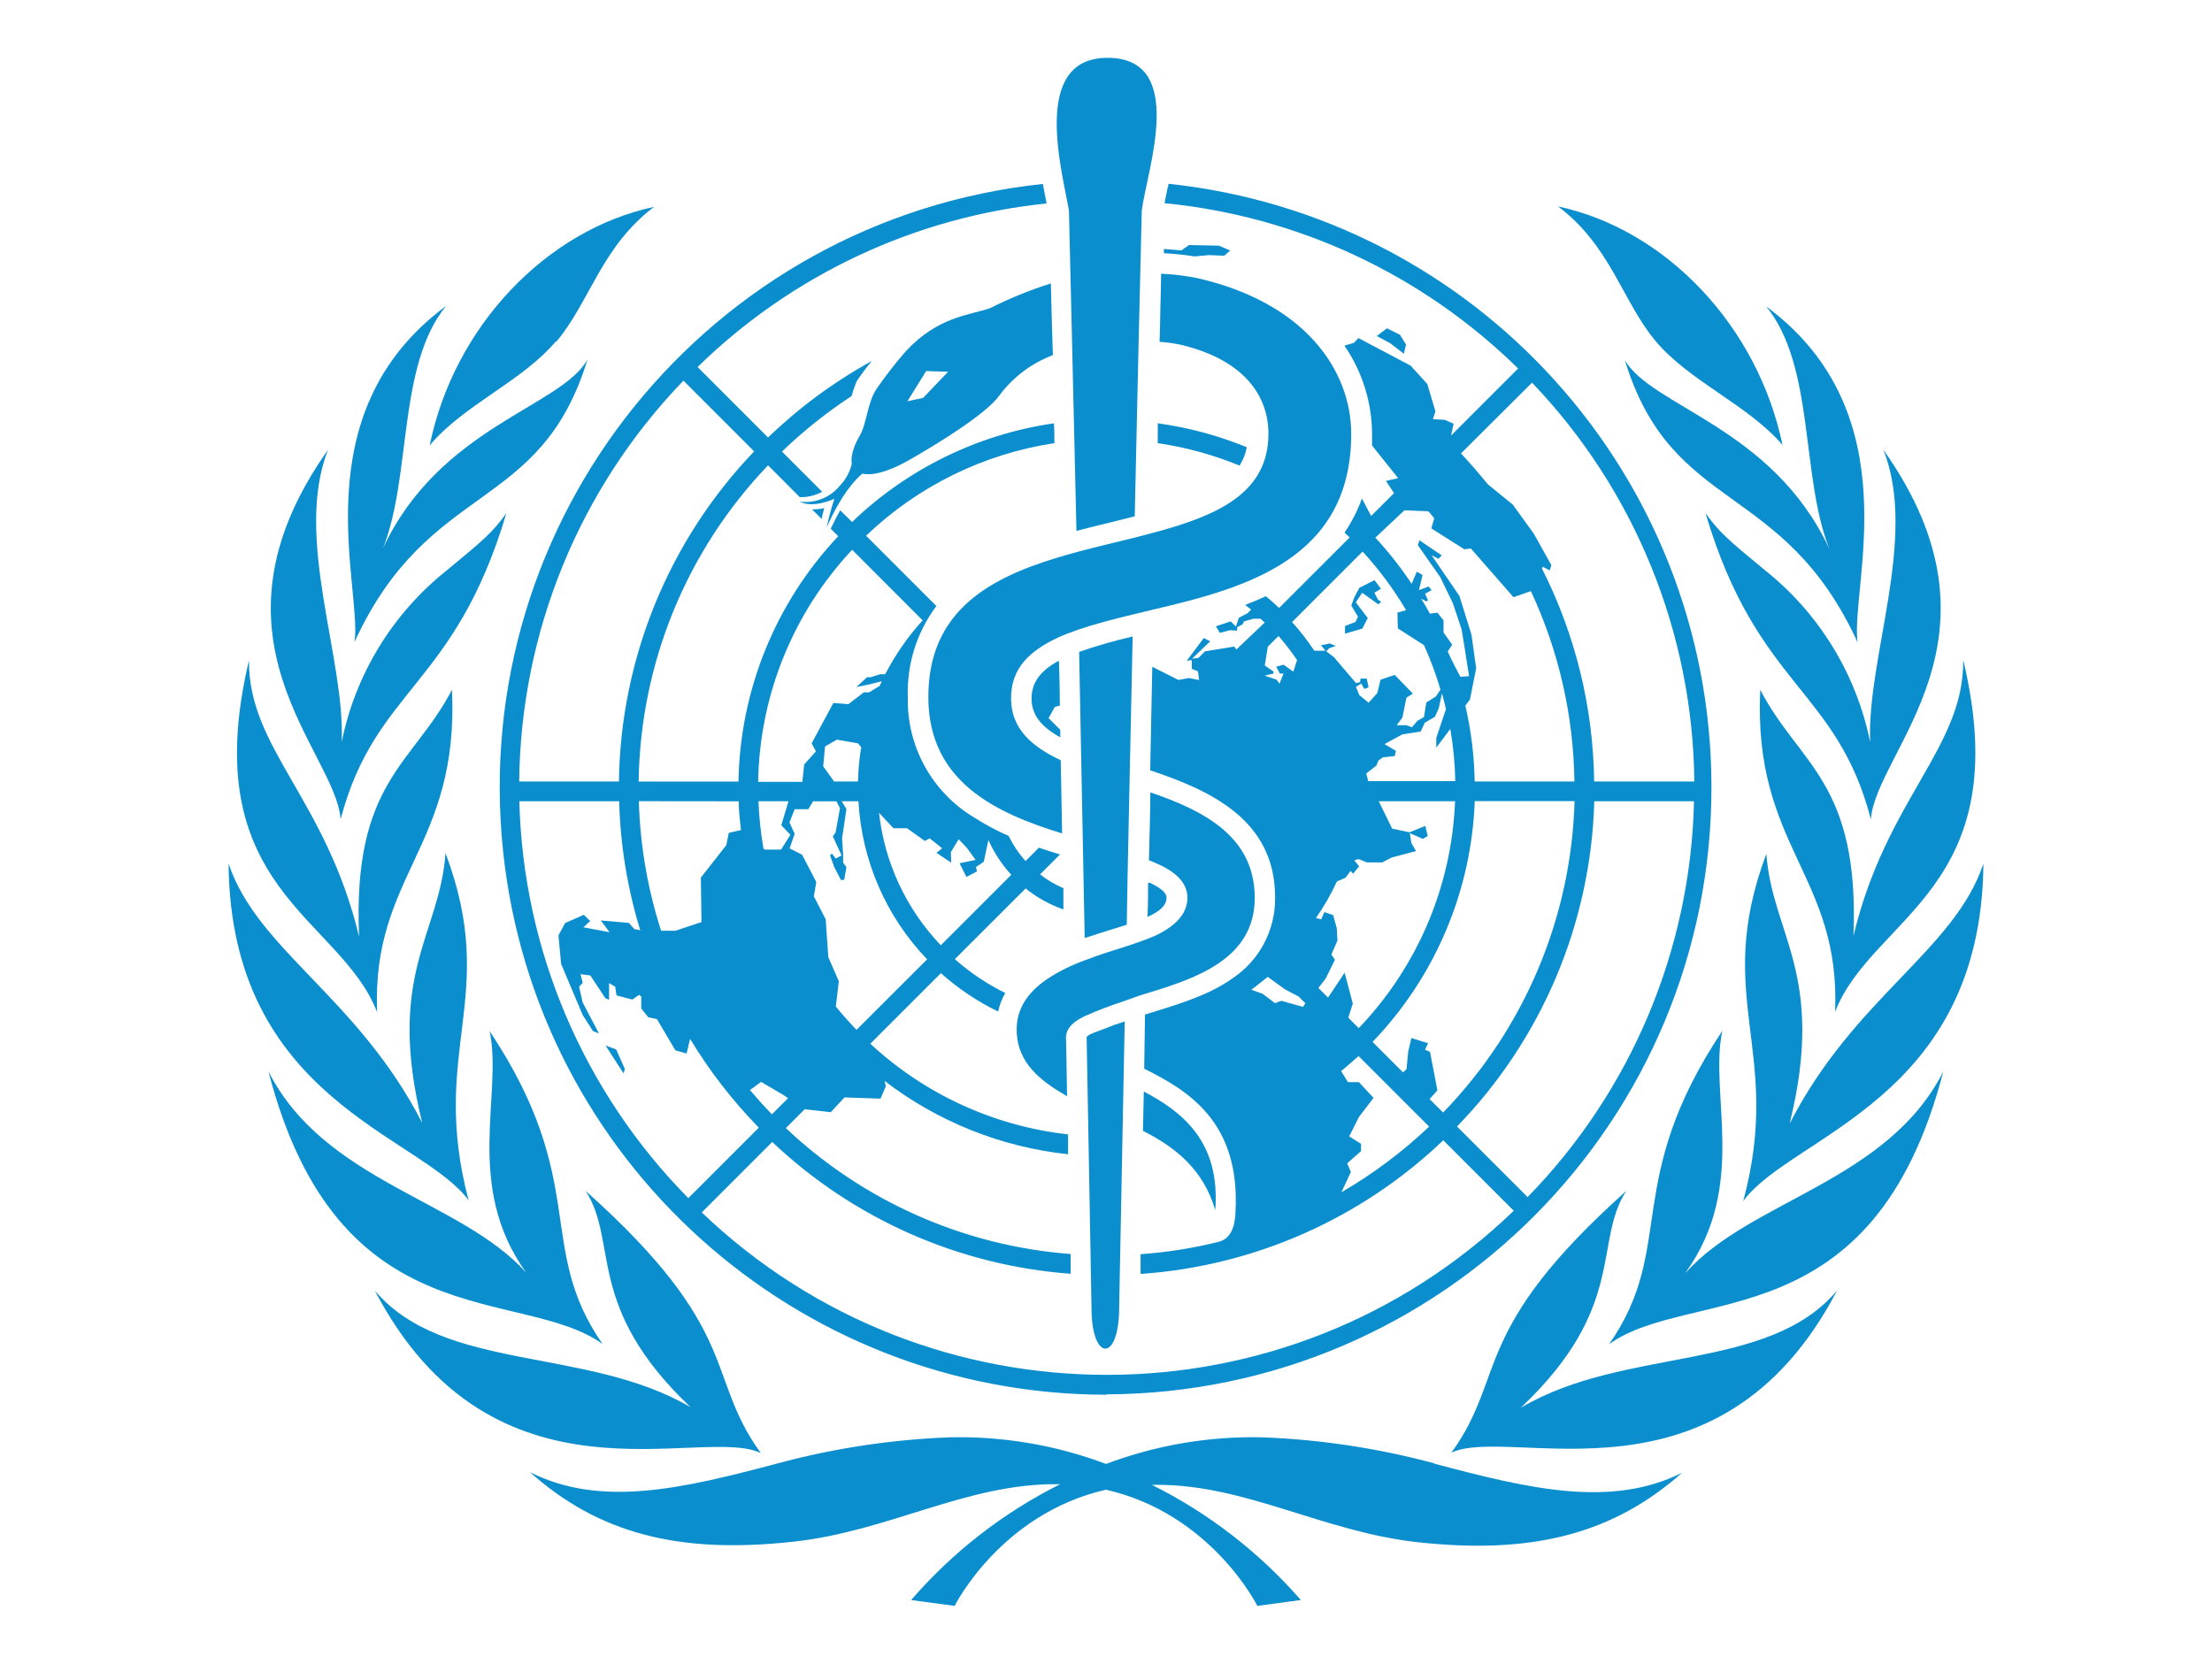 <?xml version="1.0" encoding="UTF-8"?>
<svg id="flag-icons-af" xmlns="http://www.w3.org/2000/svg" viewBox="0 0 640.6 481.9">
  <defs>
    <style>
      .cls-1 {
        fill: #0b8ecd;
      }
    </style>
  </defs>
  <path class="cls-1" d="M479.52,98.86c9.73,11.59,26.74,18.42,36.7,30.04-7.13-34.35-33.65-62.4-65-69.11,15.3,11.52,18.6,27.52,28.3,39.07ZM102.68,185.94c21.6-47,53.83-37.05,67.47-81.84-7.56,13.74-42.85,19.53-59.25,54.74,8.34-20.92,4.16-52.93,18.27-70.19-42.19,31.13-24.22,81.48-26.49,97.29ZM141.8,298.68c3.88,18.3-7.56,44.71,10.59,69.97-18.75-21.02-58.47-26.36-74.65-58.32,20.16,78.13,73.09,62,96.76,78.96-19.56-28.1-3.55-46.78-32.69-90.61ZM135.72,347.7c-11.57-43.63,9.05-58.75-6.7-100.59-1.64,23.59-17.37,35.08-6.75,78.13-18.73-36.44-47.69-50.05-56.08-75.11.58,68.5,55.62,78.66,69.54,97.56ZM220.26,420.79c-16.21-22.43-5.04-35.11-50.66-75.84,9.63,14.87-.3,33.57,30.4,62.66-30.04-17.64-71.48-10.08-91.46-33.8,34.33,65.71,94.64,38.89,111.73,47.06v-.08ZM440.58,407.61c30.7-29.08,20.77-47.89,30.4-62.66-45.52,40.73-34.45,53.41-50.66,75.84,17.09-8.17,77.4,18.65,111.7-46.98-19.96,23.74-61.4,16.16-91.44,33.87v-.08ZM488.19,368.57c18.07-25.2,6.7-51.67,10.59-69.97-29.14,43.83-13.13,62.5-32.76,90.73,23.79-16.96,76.52-.88,96.76-78.96-16.16,31.91-55.83,37.25-74.58,58.27v-.08ZM415.46,423.89c-16.26-4.38-32.95-6.91-49.78-7.56-15.48-.37-30.88,2.25-45.37,7.71-14.49-5.46-29.89-8.08-45.37-7.71-16.82.65-33.52,3.18-49.78,7.56-27.4,7.28-51.06,12.93-71.7,2.52,19.78,17.64,42.85,23.82,76.19,20.16,27.72-2.97,50.18-16.86,76.34-16.66h1.03c-16.45,8.23-31.11,19.63-43.15,33.55l12.6,1.69s13.28-26.69,43.83-33.65c30.55,6.96,43.83,33.65,43.83,33.65l12.6-1.69c-12.06-13.84-26.72-25.18-43.15-33.37h1.03c26.16-.2,48.57,13.69,76.32,16.66,33.34,3.6,56.43-2.67,76.22-20.16-20.64,10.31-44.31,4.66-71.7-2.62v-.08ZM130.88,199.81c-11.29,21.68-28.83,26.64-26.89,71.5-9.53-39.87-32.16-54.64-31.88-80.07-15.73,66.29,26.31,74.15,37.1,101.92-1.59-39.8,23.82-47.84,21.68-93.35ZM146.66,148.64c-3.93,5.49-6.68,7.84-17.16,16.48-15.74,12.48-26.57,30.13-30.55,49.83,1.08-24.3-13.94-59.2-3.96-84.66-38.64,54.57,2.22,87.25,3.65,107.01,10.03-38.03,33.07-38.33,48.01-88.67ZM541.6,214.95c-3.99-19.69-14.79-37.33-30.52-49.83-10.48-8.64-13.23-10.99-17.16-16.48,14.95,50.41,37.98,50.63,47.89,88.67,1.44-19.76,42.29-52.45,3.63-107.01,10.08,25.46-4.91,60.36-3.83,84.66ZM574.37,250.24c-8.39,25.05-37.35,38.66-56.08,75.21,10.61-43.15-5.04-54.64-6.75-78.13-15.75,41.89,5.04,56.93-6.7,100.59,13.94-19.1,68.98-29.26,69.56-97.76l-.03.1ZM509.77,199.81c-2.14,45.52,23.29,53.56,21.68,93.25,10.81-27.72,52.93-35.64,37.1-101.92.3,25.43-22.33,40.33-31.78,79.95,1.76-44.64-15.78-49.6-26.99-71.28ZM161.1,98.99c9.75-11.59,13.06-27.55,28.33-39.07-31.35,6.7-57.97,34.76-65,69.11,9.8-11.74,26.84-18.58,36.57-30.17l.1.13ZM470.53,104.23c13.64,44.79,45.87,34.83,67.44,81.84-2.24-15.8,15.73-66.16-26.46-97.29,14.11,17.29,9.93,49.27,18.27,70.19-16.46-35.34-51.67-41.13-59.35-54.87l.1.13ZM361.07,129.54c-8.27-3.39-16.93-5.72-25.78-6.93v5.75c8.13,1.19,16.09,3.38,23.69,6.5,1.03-1.62,1.74-3.43,2.09-5.32ZM354.54,74.09l1.71-1.54-3.28-1.39-8.62-.18-2.24,1.56-5.04-.43v1.23c2.97.16,5.93.47,8.87.93l4.21-.38,4.39.18ZM337.83,259.97c0-1.46-1.94-2.9-4.81-4.26h-.53c0,1.18,0,7.03-.18,9.88,3.55-1.59,5.52-3.3,5.52-5.62ZM237.97,150.33c.18-1.06.43-2.12.73-3.15-1.16.26-2.34.38-3.53.35l2.8,2.8ZM320.46,403.88c97.1-.35,175.53-79.35,175.18-176.45-.32-89.68-68.09-164.74-157.26-174.2,0,.33,0,.68-.2,1.01-.35,1.71-.68,3.25-.93,4.61,38.6,3.79,74.74,20.69,102.4,47.89l-19.41,19.41.73-3.43-2.52-1.11-3.48-.2.73-2.24-2.34-7.94-4.84-5.32-15.12-7.99-1.31,1.39-2.75.81c5.17,7.5,7.96,16.38,8.01,25.48v3.45l7.56,9.45-3.53.81,2.34,3.53-6.63,6.6-2.67-5.04c-1.27,3.5-2.96,6.82-5.04,9.9l1.49,1.36-20.44,20.44c-1.23-1.18-2.52-2.32-3.83-3.4-1.97.91-3.96,1.74-6,2.52l1.74,1.36-1.03,1.03-2.52,1.34-.88,2.52-1.49-1.49-4.31,1.44,1.18,1.89,2.97-.78,1.94.15.15-1.06,1.49-.76.45-.88,2.67-.76h2.09c.4.35.83.73,1.21,1.11l-8.22,7.81-.6-.86-8.47,1.39-1.89,1.89-1.84.23,5.24-5.04-1.87-.93-4.91,6.55,1.44-.15v2.52l1.79.71.35,2.52-2.95-.58-3.07.55-7.56-3.81s-.4,19.96-.6,29.99c17.64,5.9,36.17,14.42,36.17,36.8.14,9.52-4.62,18.45-12.6,23.64h0l-.38.25h0l-.55.38c-7.11,4.69-16.23,7.21-24.15,9.68l-.23,15.68c12.6,6.25,27.85,15.35,26.44,41.38-.18,6.4-2.67,8.17-4.81,8.75h0c-7.44,1.86-15.03,3.06-22.68,3.6v5.72c32.85-2.26,63.86-15.96,87.66-38.71l20.41,20.41c-65.57,63.19-169.32,63.4-235.15.48l20.41-20.41c23.55,22.31,54.08,35.8,86.42,38.18v-5.72c-30.85-2.35-59.97-15.23-82.47-36.47l5.44-5.47,7.56.86,3.98-4.28,10.43.35,1.54-3.6-.38-1.54c15.43,11.83,33.82,19.18,53.15,21.25v-5.75c-21.41-2.4-41.48-11.61-57.26-26.26l20.44-20.44c4.98,4.45,10.55,8.19,16.56,11.11.42-1.88,1.11-3.69,2.07-5.37-5.28-2.6-10.19-5.9-14.59-9.8l20.49-20.47c3.28,2.62,6.98,4.68,10.94,6.07v-6.15c-2.41-1.05-4.68-2.39-6.75-4.01l5.77-5.77c-2.02-.6-4.08-1.26-6.1-1.97l-3.88,3.88c-1.96-2.19-3.61-4.64-4.89-7.28-3.5-1.52-6.87-3.32-10.08-5.39-12.14-7.31-19.44-20.56-19.13-34.73-.34-9.51,2.57-18.84,8.27-26.46l-20.36-20.36c14.98-14.35,34.03-23.72,54.54-26.82,0-1.97,0-3.91-.13-5.75-21.99,3.18-42.43,13.18-58.45,28.58l-3.45-3.38c-.78,1.39-1.69,3.13-2.75,5.32l2.17,2.19c-18.14,19.26-28.44,44.59-28.88,71.05h-28.91c.46-34.17,13.85-66.9,37.48-91.59l9.17,9.2c.44.02.87.02,1.31,0,1.82-.16,3.59-.67,5.22-1.51l-11.67-11.67c6.2-5.98,12.95-11.36,20.16-16.08.4-1.44.87-2.85,1.44-4.23,1.36-2.05,2.83-4.03,4.41-5.92-10.95,6.02-21.05,13.47-30.04,22.15l-20.41-20.41c27.37-26.76,62.99-43.46,101.07-47.38-.15-.71-.25-1.26-.25-1.26-.25-1.34-.55-2.82-.83-4.39-96.57,10.25-166.55,96.85-156.3,193.43,9.49,89.34,84.8,157.17,174.65,157.28l.1-.1ZM358.55,282.52v-.15h0v.15ZM443.68,110.84c29.78,31.14,46.59,72.45,47,115.53h-29.01c-.26-21.45-5.43-42.56-15.12-61.7l.25-.5,1.99,1.06.48-1.54-5.04-9.05-6.12-8.47-7.26-5.92c-2.52-3.07-5.04-6.05-7.74-8.92l20.57-20.49ZM406.76,147.81l6.93.3,1.66,1.99-.83,2.95,9.55,6.05,1.89-.23,12.35,14.11,5.04-1.76c8.06,17.28,12.36,36.08,12.6,55.15h-28.88c-.12-7.4-1.03-14.77-2.7-21.98l1.34-1.79,1.79-9.05-1.36-9.73-3.48-11.19-8.07-11.8,1.97,1.03.98-.98-6.48-4.39-.43,1.44,6.48,9.25,3.65,7.56,2.52,7.56.83,5.04,1.34,8.52-2.52.18s-2.8-5.22-3.65-7.36l1.29-1.94-2.52-3.53v-3.53l-1.76-2.22-2.19.28c-.78-1.46-1.61-2.9-2.52-4.31l1.56.78.4-.4-.83-1.81,1.89-1.06-.86-1.06-2.8,1.06,1.03-4.39-1.66-.96-1.49,3.5c-3.15-4.72-6.66-9.19-10.51-13.36l8.44-7.94ZM400.96,215.53l5.19-2.82,5.29-.81,1.16-2.52,2.95-1.76,1.13-2.52.91-4.26c.43,1.49.81,3.02,1.16,4.56l-2.8,8.34v2.82l4.06-5.42c.87,5,1.35,10.05,1.44,15.12h-25.2l-.58-2.19,2.95-2.34.58-1.41,1.29-.96,3.43-.35.35-1.51-3.3-1.97ZM366.28,195.7l2.52-.6v-.6l-2.52-1.74.88-5.44,3.1-3.1c1.94,2.21,3.73,4.54,5.37,6.98l-1.08,3.35-2.82-2.02-2.14.58,1.06,1.99h1.06l-1.18,2.95-.81-1.18-3.43-1.16ZM377.35,291.65l-6.25-1.76-1.87.68-3.53-2.7-3.33-1.18c1.64-1.18,3.23-2.52,4.76-3.73l5.04,3.63,3.93,2.07,1.94,1.94-.71,1.06ZM374.17,180.2l20.44-20.44c4.78,5.21,9,10.9,12.6,16.99l-2.52.71.13,4.56,7.56,4.84c1.89,4.18,3.49,8.5,4.79,12.9l-1.34,1.97-2.77,1.76-.68,4.23-1.89,1.06-1.59,1.87-1.59-.58h-2.82l1.64-2.22,1.18-5.77,1.87-1.16-5.27-5.42-4.11,1.39-.93,3.86-2.52,2.8-2.7-2.22-.96-2.37,1.54-.96.86,1.56,1.26-.48-.55-2.52h-1.79l-.13,1.06-1.18.23-6.43-7.54-2.17-1.64.83-.91,1.92-.66-1.76-.71s-2.24.5-2.52.5l1.29,1.61h-3.23c-1.94-2.93-4.1-5.71-6.45-8.32ZM384.58,288.95l-2.77-2.77,2.12-2.75,2.67-5.44-1.03-1.51,1.76-4.03-.2-3.63-1.06-3.76-2.52-.88-.93,2.12-1.51-.4c2.33-3.33,4.35-6.87,6.05-10.56l2.52-1.11,1.46-1.97.71.81,1.76-2.12-1.41-1.76,1.29-.35,2.37.96h4.46l2.7-1.41,7.06-1.87-1.34-2.34-.45-2.85,3.78,1.66,1.41-.83-.71-2.92-4.56,1.84-5.04-1.06-3.88-7.94h22.1c-.95,24.58-10.88,47.97-27.9,65.73l-3.02-3.05,1.31-4.06-2.37-8.95-4.81,7.21ZM388.49,345.33l2.72-5.85-1.06-2.52,4.01-3.53v-2.12l-3.43-2.14,2.82-5.62,4.23-5.54-4.23-4.56h-3.18l-1.97-3.2c1.69-1.41,3.38-2.85,5.04-4.36l20.44,20.44c-7.7,7.31-16.23,13.69-25.41,19.03v-.03ZM414,318.36l2.27-2.52-2.14-11.19-1.46-.58.91-1.89-4.84-1.51-.93,3.98-.48,5.04-1.01.93-8.82-8.82c18.09-18.82,28.63-43.65,29.59-69.74h28.91c-.95,33.76-14.53,65.94-38.06,90.18l-3.93-3.88ZM421.96,326.3c24.59-25.31,38.78-58.93,39.75-94.21h28.88c-.96,42.94-18.19,83.92-48.19,114.65l-20.44-20.44ZM248.05,298.3c-2.09-2.17-4.08-4.41-6-6.75l.88-7.31-3.05-7.01-.76-10.96-3.43-6.65.71-4.13-4.13-7.94-3.6-1.81,1.46-4.21-1.49-3.33,1.49-3.81h3.96l1.39-2.29h6.75l1.03,1.99-1.26,6.98-.81,1.18,2.52,5.52-1.66.91-1.16-1.46-.5.55,1.16,3.28,1.99,3.83h.93l.66-3.73-.96-1.26v-2.32l-.3-4.79,1.26-8.42-1.36-2.27h4.84c.94,17.15,7.99,33.4,19.89,45.79l-20.44,20.41ZM228.9,241.82l-2.72,4.28h-4.69l-.38-.28c-.8-4.54-1.28-9.13-1.46-13.74h8.7l-2.09,6.96,2.65,2.77ZM238.4,221.98l.53-5.75,3.43-1.99,6.12,1.08.93,1.11c-.55,3.28-.87,6.6-.93,9.93h-6.93l-3.15-4.39ZM267.81,243.58l1.44-.73,3.6,2.85-1.64,1.34,4.26,2.82-.1-3.02,2.27-3.76,2.37,2.52,2.52,3.48-4.64.96,1.99,3.98,3.05-1.61-.3-1.26,2.27-1.54,1.34-6.3c1.65,3.7,3.89,7.1,6.63,10.08l-20.41,20.41c-10.01-10.48-16.3-23.96-17.89-38.36l4.18,4.46h3.93l5.14,3.68ZM246.79,159.25l20.41,20.44c-4.28,4.71-7.92,9.95-10.84,15.6h-1.41l-2.87.88h-1.01l-3.05,2.85,3.86-.81,3.48-.88-.6,1.34-3.05,1.87h-1.54l-4.49,3.43-4.34-.35-6.28,11.69,1.23,2.34-3.4,3.78-.53,5.04h-12.8c.4-25.01,10.11-48.97,27.22-67.22ZM220.41,313.37l6.48,3.81,1.34.91-4.69,4.69c-2.18-2.27-4.3-4.61-6.35-7.03l3.23-2.37ZM213.93,232.09c0,2.8.35,5.6.66,8.34l-3.53.81-.73,3.58-7.36,9.38.18,12.88-7.56,2.52h-4.13c-3.92-12.14-6.09-24.78-6.45-37.53l28.93.03ZM185.4,269.44l-1.69-.33-1.59-1.79-8.12-.71,2.52,3.4-7.56-1.41,1.97-1.81-1.84-1.81-5.42,2.37-1.94,3.58.76,8.24,6.25,14.82,3,4.69,1.71.63-4.71-8.95-1.03-4.56,1.06-1.11-.66-2.52,2.85.38,4.36,6.6,1.08.43v-4.81l1.76,1.03.38,2.52,4.59,1.21,1.92-1.36.66.45v3.5l2.02,2.52,2.52.55,5.34,9.05,3.25.91,1.01-4.23c5.63,9.3,12.31,17.93,19.91,25.71l-20.41,20.41c-30.34-30.7-47.85-71.8-48.95-114.95h28.91c.34,12.67,2.39,25.23,6.1,37.35ZM198,110.33l20.41,20.41c-24.69,25.76-38.69,59.94-39.17,95.62h-28.88c.43-43.33,17.43-84.85,47.51-116.04h.13ZM407.19,99.8l-1.74-2.82-3.78-1.89-2.95,2.24,3.78,2.02,4.06,3.1.63-2.65ZM389.52,181.33v2.22l5.04-1.49,1.54-3.05-3.45-4.54,1.84-2.77,4.66,3.33.86-.68-.93-.66-1.06-2.02,1.92-1.11-1.87-2.52-4.39,2.22-1.46,2.75-.88,2.39,1.94,3.25-.71,1.51-3.05,1.16ZM180.58,310.93l.38-1.31-2.52-5.65-3.07-1.13,5.22,8.09ZM298.74,202.35c0,4.84,2.95,8.27,8.32,11.22v-2.17l-3.38-3.38,1.79-3.25,1.46-.4c0-5.65-.23-11.97-.25-12.88h-.25c-4.99,2.77-7.69,6.1-7.69,10.86Z"/>
  <path class="cls-1" d="M331,327.56c9.07,4.59,17.44,10.94,20.94,22.96,1.54-19.91-9.63-28.53-20.69-34.35,0,.03-.25,11.42-.25,11.39Z"/>
  <path class="cls-1" d="M391.31,125.63c0-18.07-13.11-38.13-45.24-45.22-3.24-.59-6.52-.97-9.8-1.13,0,2.72-.2,8.97-.2,8.97,0,1.97-.2,9.2-.25,10.76,2.08.14,4.14.43,6.17.86,18.68,4.46,25.35,15.12,25.35,25.76,0,17.16-14.67,23.64-32.76,28.53l-5.97,1.56c-5.47,1.36-11.09,2.67-16.66,4.16-1.99.53-3.96,1.11-5.92,1.69h0c-19.99,6.1-37.18,15.73-37.18,40.33s19.61,33.62,38.74,39.52c-.12-7.04-.25-14.11-.4-21.22-8.44-3.96-14.39-9.17-14.39-17.94s5.42-13.76,13.71-17.64c1.84-.83,3.81-1.59,5.9-2.29,4.76-1.61,10.08-3,15.75-4.36l5.97-1.44h0c26.94-6.3,57.19-14.74,57.19-50.89Z"/>
  <path class="cls-1" d="M294.43,298.2c0,9.88,7.31,15.12,14.59,19.33,0-1.66-.3-16.96-.3-17.21.15-3.05,3.1-4.89,5.49-6.02,3.78-1.67,7.64-3.14,11.57-4.41,2.17-.76,4.01-1.49,6.07-2.09h0c14.62-4.41,31.53-10.08,31.53-27.72s-14.49-25.2-30.24-30.57c0,5.67-.28,13.96-.4,19.68,6.7,2.52,11.14,5.82,11.14,10.89,0,6.38-6.8,10.08-11.62,11.9-2.02.78-5.04,1.79-5.92,2.07-3.88,1.21-8.07,2.52-11.97,4.03-2.02.73-4,1.57-5.92,2.52-6.96,3.48-14.04,8.59-14.01,17.62Z"/>
  <path class="cls-1" d="M304.33,82.1c-6.07,1.91-11.97,4.31-17.64,7.18-6.3,2.09-15.12,2.52-24.37,12.45-2.99,3.44-5.79,7.04-8.39,10.79-2.77,3.98-2.9,10.38-5.04,13.84-2.92,5.04-2.22,7.84-2.22,7.84v.15c-.54,2.35-1.71,4.51-3.38,6.25-2.82,3.52-7.28,5.3-11.74,4.69,4.18,2.09,10.08-.83,10.08-.83-.89,2.73-1.63,5.51-2.22,8.32,4.69-10.61,9-14.49,10.33-15.58,2.02.45,6.2.28,13.96-4.18,8.77-5.04,21.95-13.23,25.68-18.42,3.93-5.32,9.33-9.4,15.53-11.72-.28-7.99-.43-14.9-.58-20.77ZM267.34,115.25l-4.56.98,5.44-8.75,6.35.2-7.23,7.56Z"/>
  <path class="cls-1" d="M322.46,296.96c-.86.3-3.05,1.23-4.44,1.71-1.39.48-3.33,1.29-3.33,1.79s1.41,76.64,1.41,78.33c0,15.75,8.01,15.85,8.01,0,0-1.13,1.61-82.92,1.61-82.92,0,0-1.92.63-3.28,1.08Z"/>
  <path class="cls-1" d="M314.14,271.71c2.52-.86,5.04-1.61,7.31-2.34l4.86-1.51c0-4.81,1.46-71.4,1.71-83.5-5.24,1.21-10.42,2.7-15.5,4.46.18,9.07,1.49,75.64,1.61,82.89Z"/>
  <path class="cls-1" d="M320.74,16.75c-22.53,0-12.95,33.42-11.17,44.31,0,.53,1.81,75.61,2.17,92.72,3.43-.91,6.83-1.74,10.08-2.52l6.8-1.71c.33-16.56,1.99-88.21,2.04-88.59,1.49-11.67,13.28-44.21-9.93-44.21Z"/>
</svg>